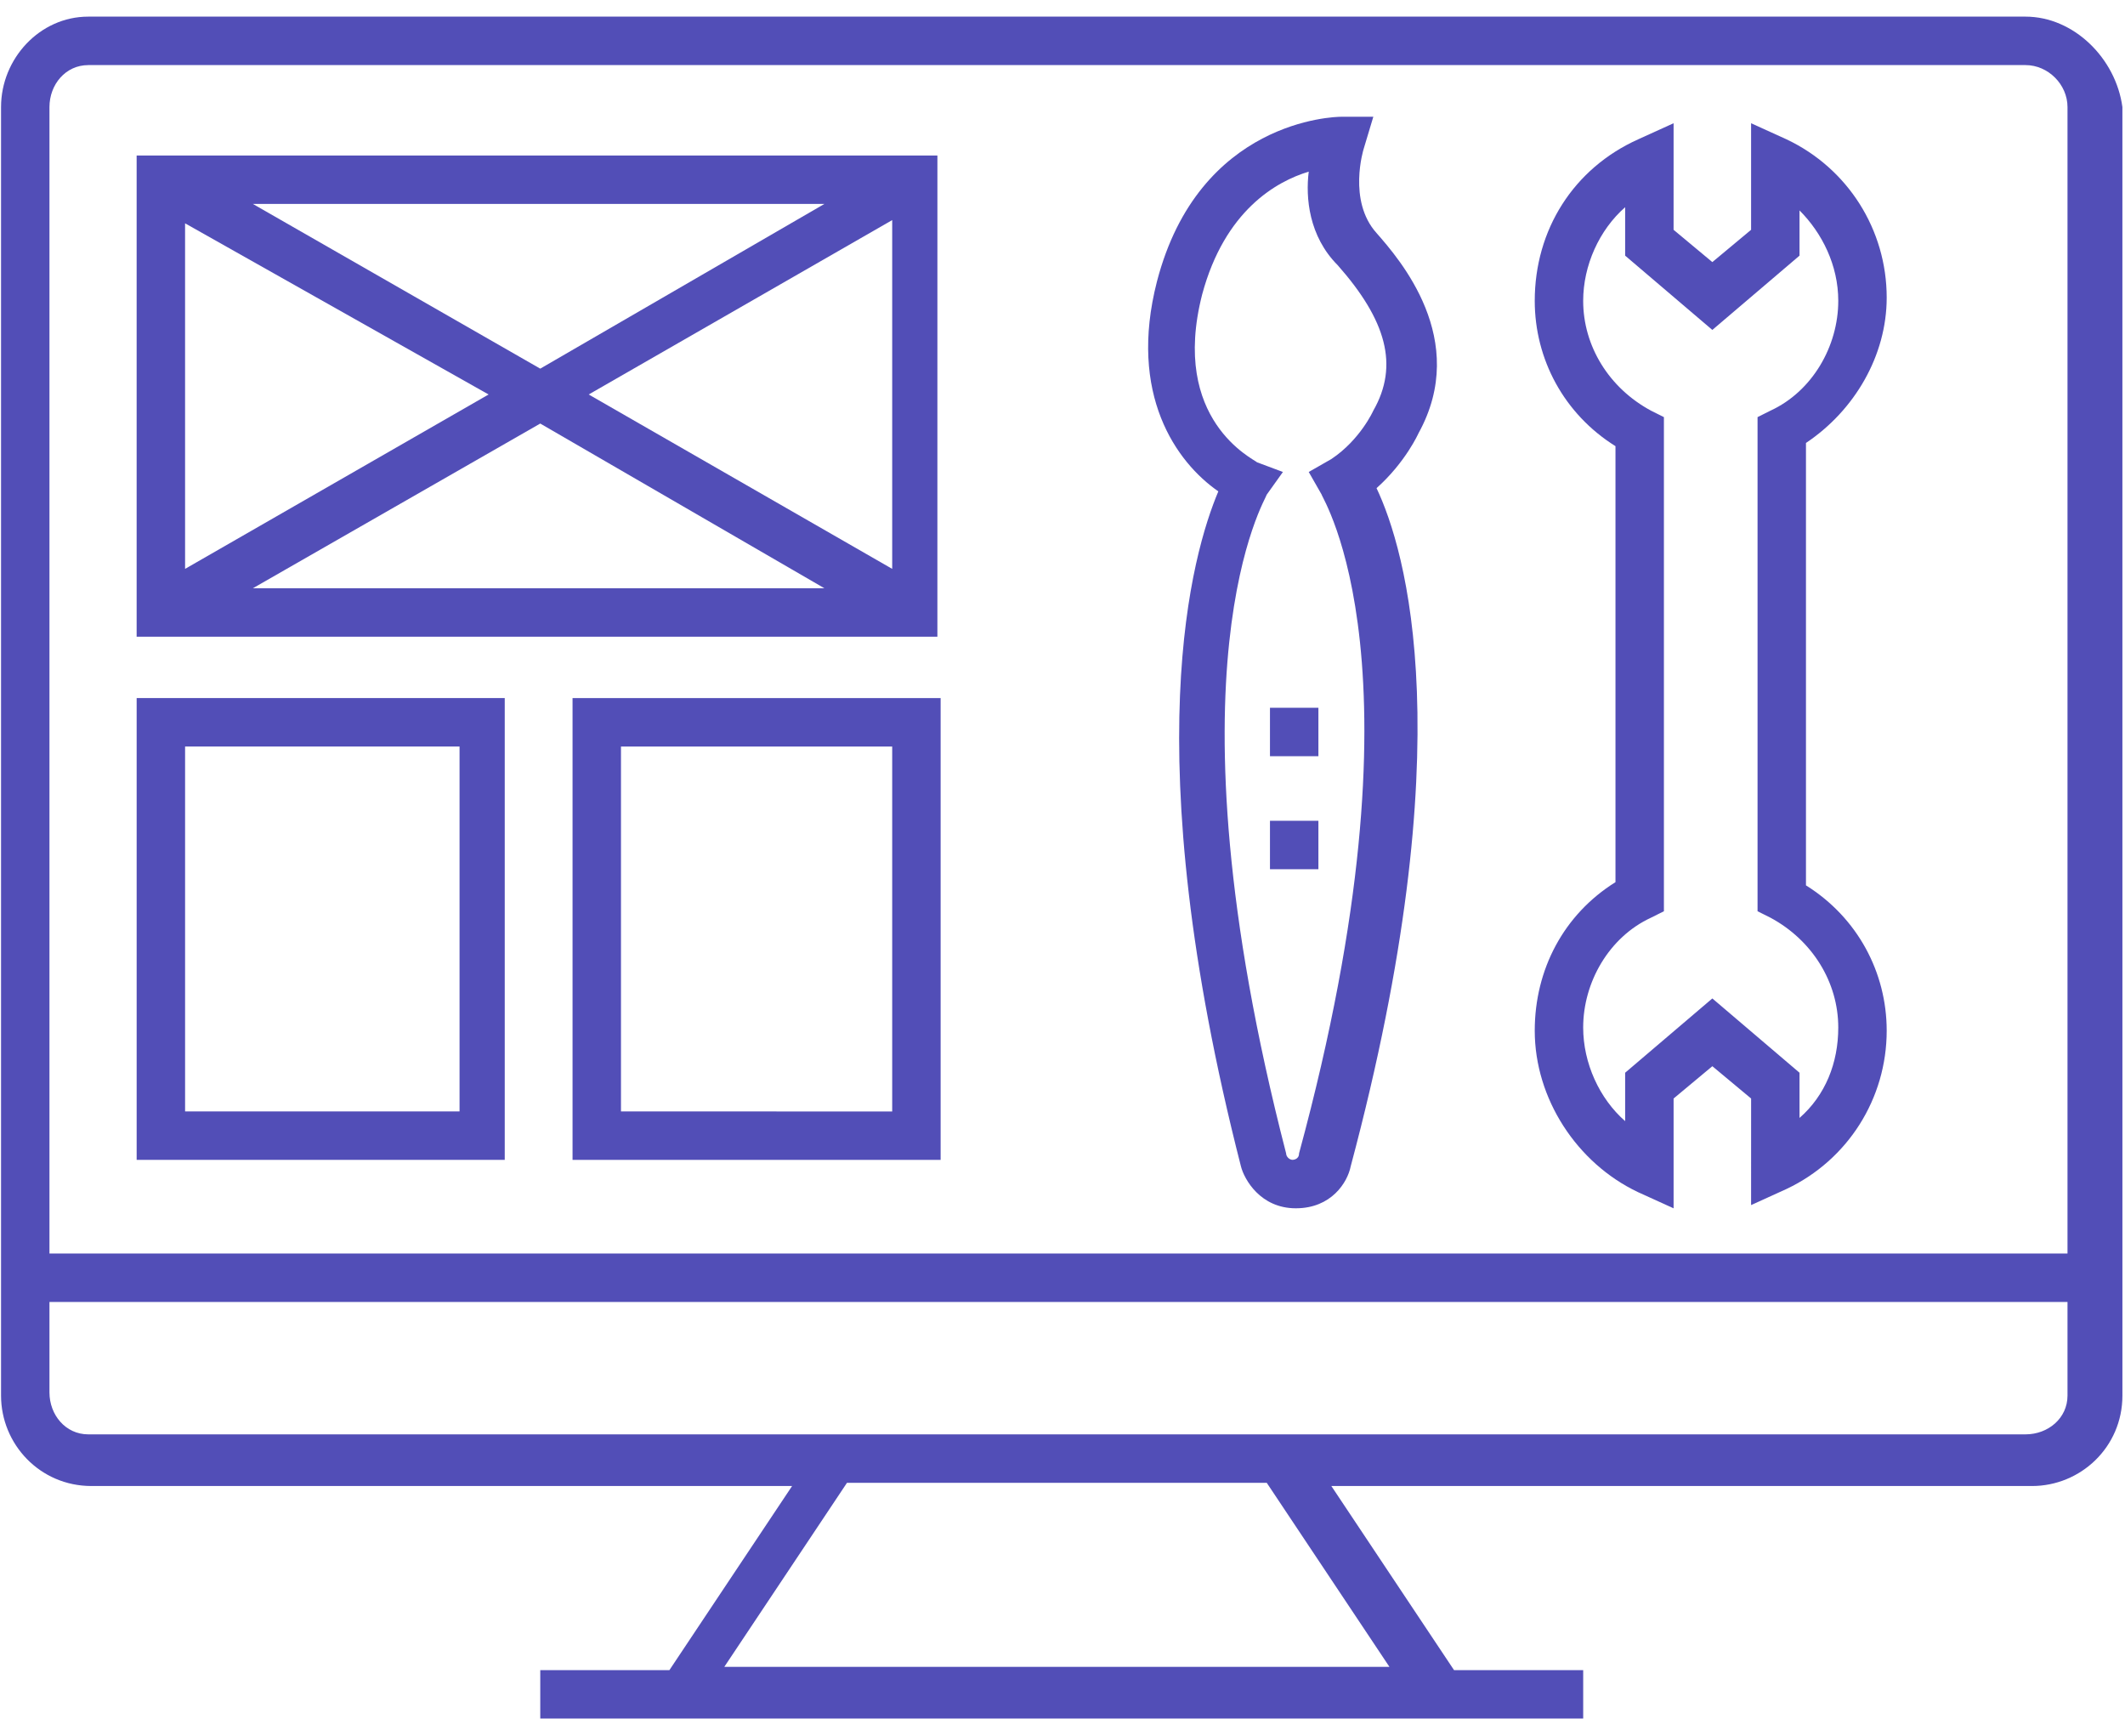 <svg width="120" height="98" viewBox="0 0 120 98" fill="none" xmlns="http://www.w3.org/2000/svg">
<path d="M68.8 27.743C67.341 31.208 64.059 42.33 70.076 65.851C70.259 66.58 71.17 68.221 73.176 68.221C75.181 68.221 76.093 66.763 76.275 65.851C82.656 41.965 79.375 31.025 77.734 27.561C79.374 26.102 80.104 24.461 80.104 24.461C83.021 19.174 79.01 14.615 77.734 13.157C76.092 11.333 77.004 8.417 77.004 8.417L77.552 6.593H75.728C75.363 6.593 67.705 6.775 65.334 15.892C63.694 22.272 66.429 26.102 68.8 27.743L68.8 27.743ZM67.888 16.62C69.164 11.88 72.082 10.239 73.905 9.691C73.722 11.15 73.905 13.338 75.546 14.979C78.281 18.078 79.011 20.631 77.552 23.184C77.552 23.184 76.822 24.825 75.181 25.919L73.905 26.648L74.634 27.925C74.634 28.108 80.834 37.588 73.358 65.121C73.358 65.485 72.993 65.485 72.993 65.485C72.81 65.485 72.628 65.302 72.628 65.121C65.517 37.588 71.535 28.107 71.535 27.925L72.447 26.648L70.987 26.102C70.805 25.919 66.064 23.732 67.888 16.62L67.888 16.62Z" fill="#524EB7"/>
<path d="M71.716 46.342H74.451V49.077H71.716V46.342Z" fill="#524EB7"/>
<path d="M71.716 39.961H74.451V42.696H71.716V39.961Z" fill="#524EB7"/>
<path d="M114.383 0.939H4.982C2.247 0.939 0.059 3.31 0.059 6.045V78.797C0.059 81.531 2.247 83.902 5.164 83.902H44.73L37.802 94.296H30.509V97.031H89.404V94.296H82.11L75.182 83.902H114.748C117.483 83.902 119.854 81.714 119.854 78.797L119.853 6.045C119.488 3.31 117.117 0.939 114.382 0.939H114.383ZM4.982 3.675H114.383C115.659 3.675 116.753 4.769 116.753 6.045V70.775L2.793 70.775V6.047C2.793 4.77 3.705 3.676 4.982 3.676L4.982 3.675ZM78.463 94.113H40.901L47.83 83.72L71.534 83.721L78.463 94.113ZM114.383 80.985H4.982C3.705 80.985 2.793 79.891 2.793 78.615V73.51H116.753V78.797C116.753 80.074 115.659 80.985 114.383 80.985H114.383Z" fill="#524EB7"/>
<path d="M86.668 58.194C86.668 62.023 89.039 65.67 92.503 67.311L94.509 68.223V62.023L96.697 60.199L98.886 62.023L98.885 68.04L100.891 67.128C104.355 65.487 106.543 62.022 106.543 58.194C106.543 54.912 104.902 51.812 101.984 49.988V25.009C104.719 23.185 106.543 20.085 106.543 16.803C106.543 12.974 104.354 9.51 100.891 7.869L98.885 6.958V12.975L96.697 14.798L94.508 12.975L94.509 6.958L92.503 7.869C88.857 9.51 86.668 12.975 86.668 16.986C86.668 20.268 88.309 23.367 91.227 25.191V49.807C88.309 51.63 86.668 54.73 86.668 58.194V58.194ZM93.233 23.186C90.862 21.91 89.403 19.54 89.403 16.987C89.403 14.981 90.315 12.976 91.773 11.699V14.434L96.697 18.628L101.62 14.434V11.881C102.896 13.158 103.808 14.981 103.808 16.987C103.808 19.54 102.35 22.093 99.979 23.186L99.25 23.551V51.45L99.979 51.814C102.349 53.09 103.808 55.461 103.808 58.014C103.808 60.019 103.079 61.843 101.62 63.12V60.567L96.697 56.373L91.773 60.567V63.301C90.315 62.025 89.403 60.019 89.403 58.014C89.403 55.461 90.862 52.908 93.233 51.814L93.962 51.45V23.551L93.233 23.186Z" fill="#524EB7"/>
<path d="M53.117 8.78H7.716V35.948H52.935L52.936 8.78H53.117ZM27.591 22.273L10.452 32.119L10.451 12.609L27.591 22.273ZM14.28 11.515H46.553L30.508 20.814L14.28 11.515ZM30.508 23.914L46.554 33.213H14.281L30.508 23.914ZM33.244 22.273L50.383 12.427V32.119L33.244 22.273Z" fill="#524EB7"/>
<path d="M28.686 39.413H7.717V65.487H28.503V39.413H28.686ZM25.951 62.752H10.452V42.149H25.951V62.752Z" fill="#524EB7"/>
<path d="M32.332 65.487H53.118V39.413H32.332V65.487ZM35.067 42.149H50.383V62.754L35.067 62.753V42.149Z" fill="#524EB7"/>
</svg>
